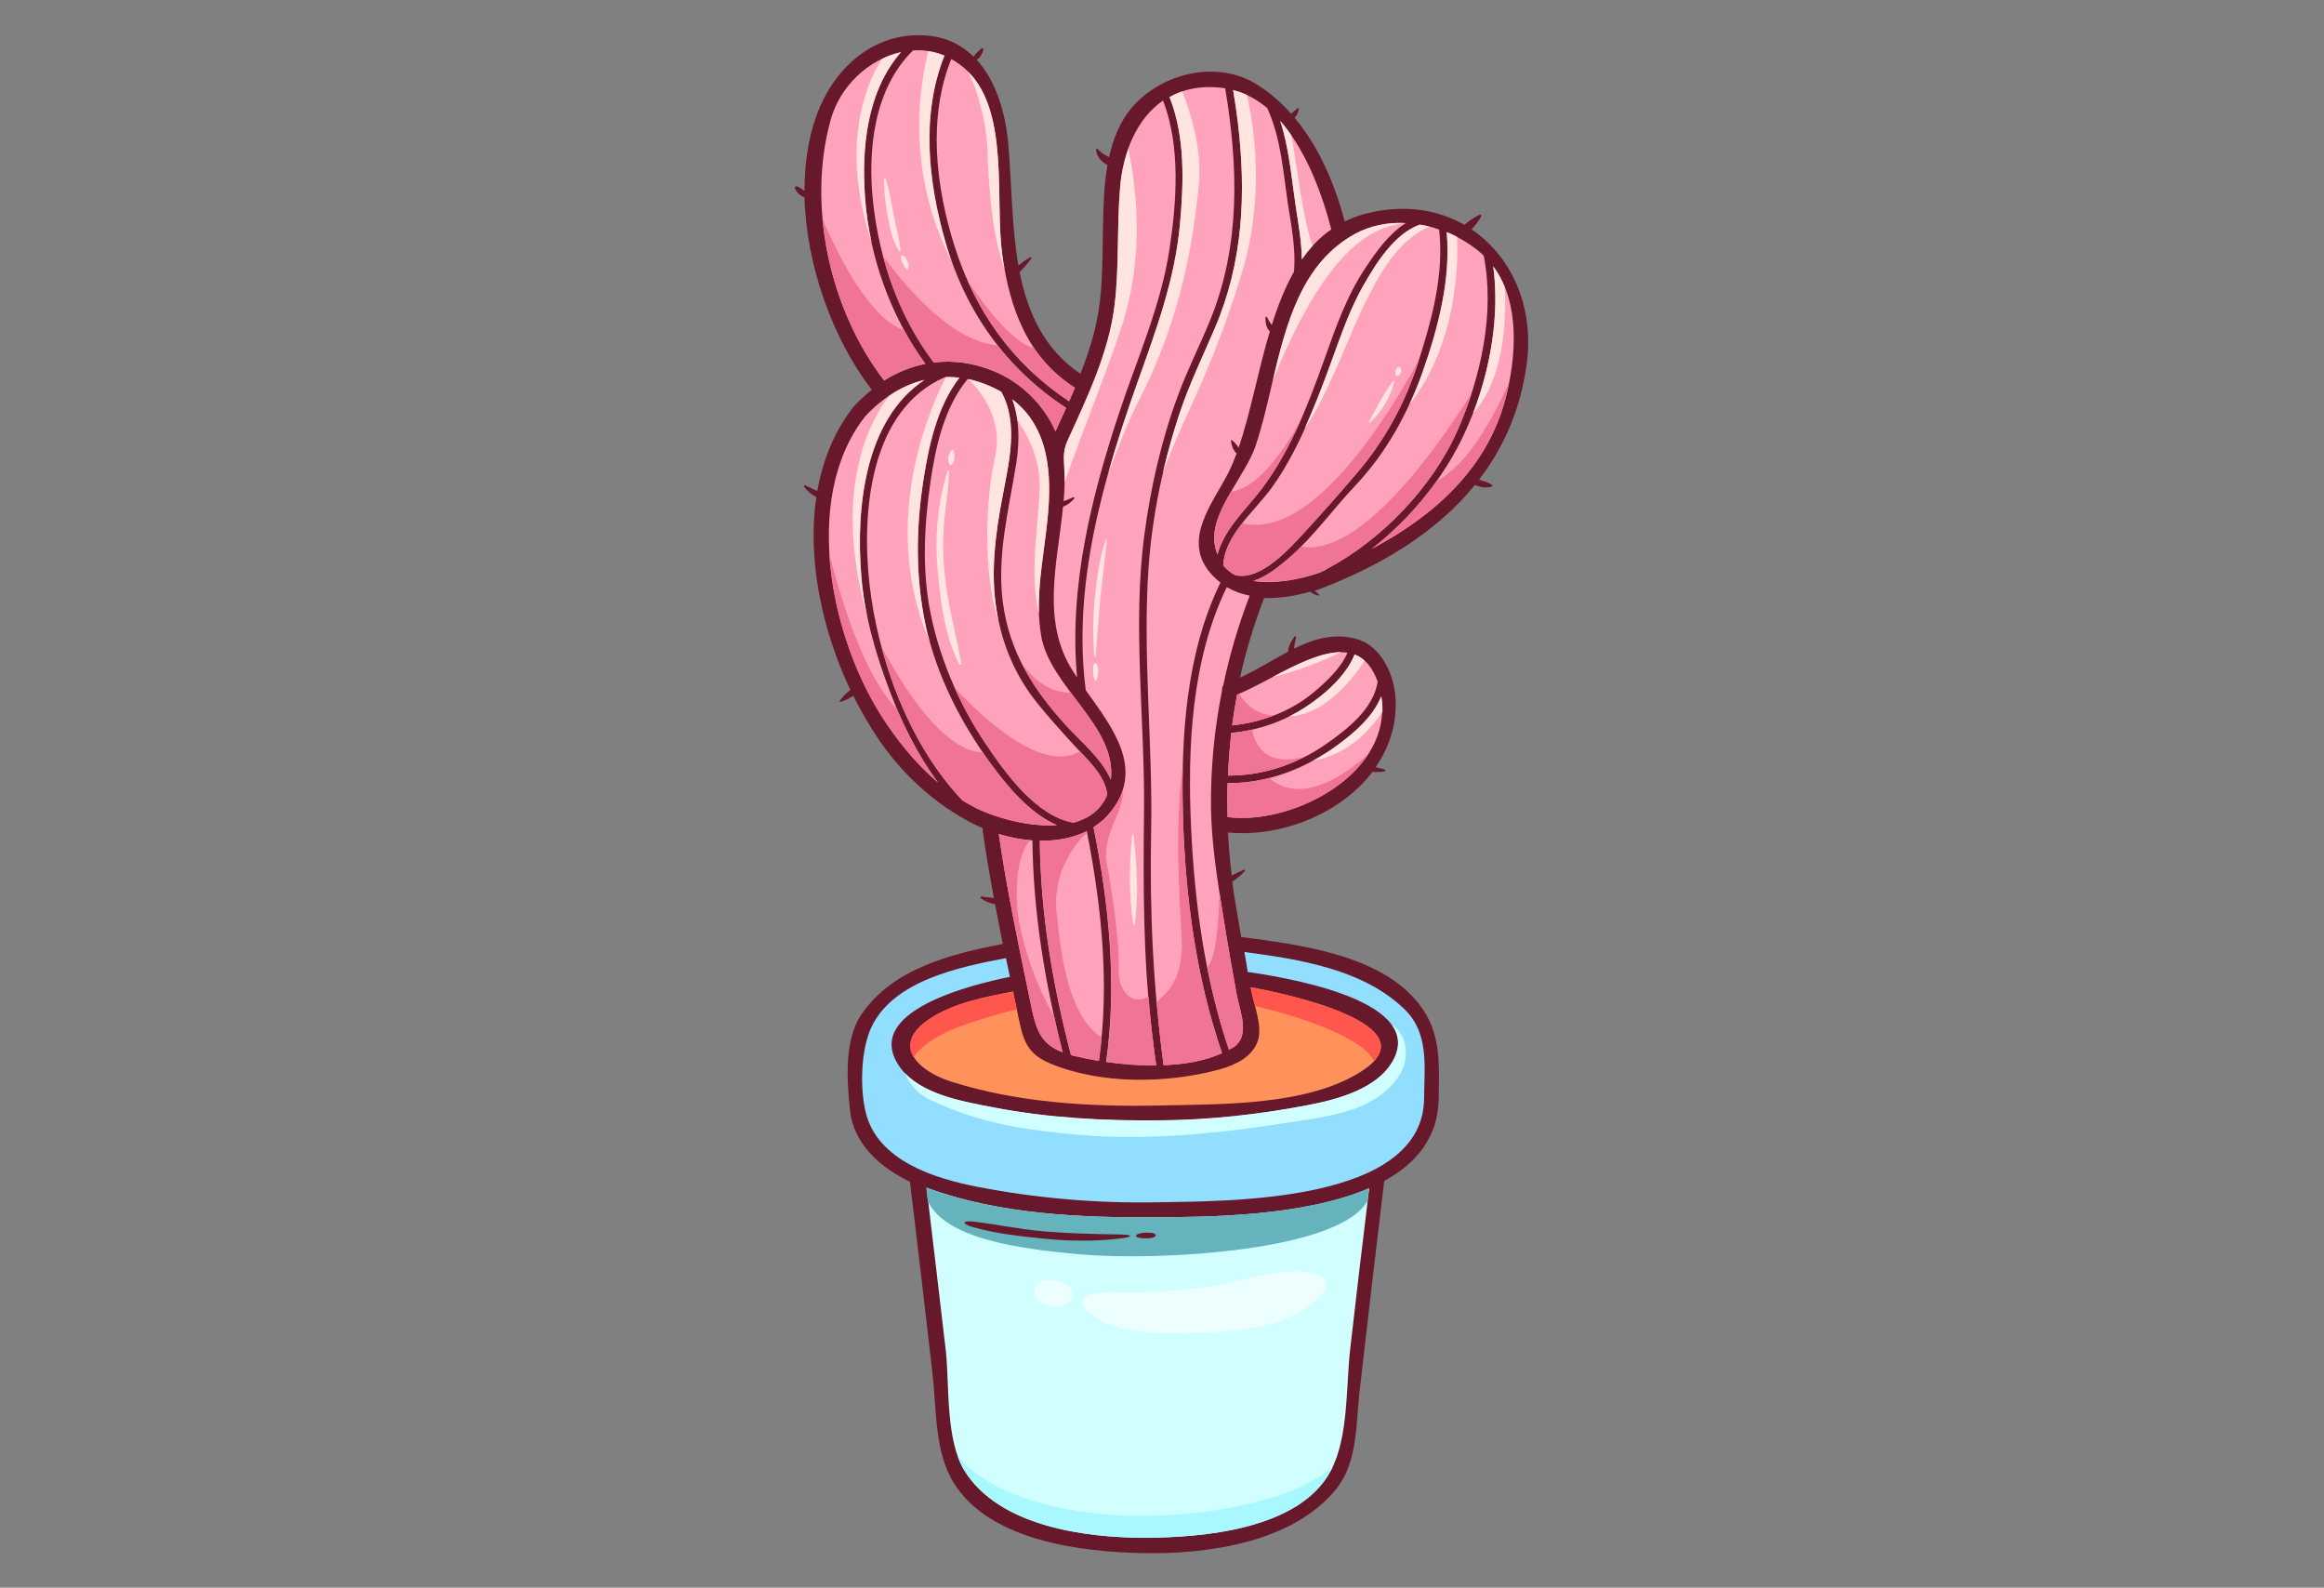 <?xml version="1.0" encoding="utf-8"?><!--Generator: Adobe Illustrator 25.2.0, SVG Export Plug-In . SVG Version: 6.00 Build 0)--><svg version="1.1" id="e37c00f5-ff96-45aa-87ea-1a24b78ba7bd" xmlns="http://www.w3.org/2000/svg" xmlns:xlink="http://www.w3.org/1999/xlink" x="0px" y="0px" viewBox="0 0 1176.6 803.7" style="enable-background:new 0 0 1176.6 803.7" xml:space="preserve"><rect x="0" y="0" width="1176.6" height="803.7" fill="#808080" stroke="none"/><style type="text/css">.st0{fill:#68182B;}
	.st1{fill:#FFA3BC;}
	.st2{fill:#FF915B;}
	.st3{fill:#D1FFFF;}
	.st4{fill:#ECFFFE;}
	.st5{fill:#91DEFF;}
	.st6{fill:#65B3BC;}
	.st7{fill:#A9F7FF;}
	.st8{fill:#FF564D;}
	.st9{fill:#F07493;}
	.st10{fill:#FFE4DF;}</style><g><g><path class="st0" d="M745,116.1c1.9-2,3.7-4.2,4.9-6.6c0.3-0.5-0.2-1-0.8-0.8c-2.8,1.3-5.4,3.1-7.7,5.1
			c-13.7-7.8-30.8-10.5-49.8-5.7c-3.9,1-7.4,2.4-10.8,4c-5-18.9-12.9-37.6-25.4-52.5c1.2-1.1,1.9-2.8,2.2-4.3
			c0.1-0.4-0.4-0.8-0.8-0.4c-1,0.9-2.1,1.7-3.1,2.7c-4.9-5.5-10.4-10.4-16.8-14.5C616.6,30,588.1,36.8,573,54.5
			c-6,7-9.4,15.7-11.5,25c-0.6-0.3-1.2-0.6-1.8-0.9c-1.6-0.9-2.7-2-4-3.2c-0.3-0.3-0.8-0.1-0.8,0.3c0.2,3.2,2.8,6.5,5.8,7.8
			c-2,11.2-2.1,23-2.3,33.4c-0.3,13.5-0.1,27-2.2,40.4c-1.7,10.8-5.1,21.5-9.2,31.9c-18.4-12.4-26.7-31-30.8-51.5
			c2.2-2,4.1-4.4,5.9-6.8c0.3-0.4-0.3-0.8-0.6-0.6c-2.1,1.1-4,2.6-5.9,4.1c-3.5-20.2-3.4-41.9-5.1-61.2c-1.3-15.2-5.9-31.9-16-42.9
			c1.7-1.1,2.9-3.2,3.4-5.1c0.1-0.5-0.5-1-0.9-0.7c-1.5,1.2-3,2.6-4.1,4.2c-6-5.9-13.7-9.9-23.6-10.7c-26.9-2.2-47.3,16.5-56,40.7
			c-4.2,11.7-6,24.7-6,38c-1-1-2.4-1.8-3.7-2.3c-0.7-0.3-1.4,0.3-1.1,1.1c1,2,2.7,3.8,4.8,4.3c0.9,34.9,14.5,71.9,33.6,96.9
			c0.2,0.2,0.4,0.4,0.5,0.6c-2.9,2.3-5.8,4.9-8.5,7.8c-0.2,0.2-0.4,0.4-0.6,0.6c-9.9,12.5-15.7,27.2-18.5,42.8
			c-0.4-0.2-0.9-0.3-1.3-0.5c-1.6-0.7-3.1-1.6-4.7-2.3c-0.4-0.2-1,0.2-0.7,0.7c1.5,2.1,3.7,3.9,6.2,5.2c-4.8,32.2,3.2,68,17.2,97.6
			c-2,1.6-3.9,3.5-5.3,5.5c-0.2,0.3,0.1,0.7,0.5,0.6c2.1-0.7,4.4-1.7,6.3-3.1c4.1,8.2,8.6,15.9,13.4,22.9
			c13.1,18.9,31.2,34.8,52.2,44.2c0,0.3-0.1,0.6-0.1,1c1.6,11.5,3.6,22.9,5.7,34.3c-2-0.3-4.2-0.4-6.1-0.8c-0.5-0.1-1,0.6-0.5,0.9
			c2,1.5,4.6,2.6,7.2,3c1.3,6.7,2.5,13.4,3.9,20.1c-26.2,5.1-56,12.5-71.7,35.9c-8.8,13.1-7.2,34.1-5.6,48.8
			c1.9,16.8,15.7,28.8,30.3,35.7c3.9,32.3,7.7,64.7,11.4,97c2.1,17.8,0.9,39.7,10.8,55.5c18.4,29.5,64.8,34.9,96,35.5
			c32.7,0.6,75.8-5.4,97.7-32.6c10.8-13.4,9.9-32.9,11.7-49.1c4.1-35.6,8.2-71.1,12.5-106.7c0,0,0,0,0,0
			c16.3-8.9,27.4-22.2,27.6-41.9c0.2-17.8,1.4-33.1-10-47.7c-19.6-25.1-60.7-30-90-33.9c-1-5.9-2-11.7-3-17.6
			c-0.6-3.5-1.1-6.9-1.5-10.4c2.3-1.6,4.4-3.2,6.3-5.4c0.3-0.4-0.1-0.9-0.5-0.6c-2.1,1-4.1,1.8-6.1,2.8c-0.9-7.3-1.5-14.5-1.9-21.7
			c26.6,2.6,56.9-9.3,73.2-30.7c2,0.2,4,0.1,6.1-0.2c0.5-0.1,0.5-0.9,0-1c-1.5-0.3-3-0.7-4.5-1.2c6.7-9.7,10.6-21.2,10.1-34.1
			c-0.5-11.9-6.9-26.9-19.3-30.6c-11.5-3.4-21.9-0.3-32.1,4.7c0-0.1,0-0.3,0-0.4c0.2-1.8,0.6-3.6,1-5.4c0.1-0.5-0.5-0.7-0.8-0.3
			c-1.5,2-3.2,4.9-3.3,7.7c-8.2,4.3-16.2,9.5-24.3,13.1c3-13.6,7.1-27,12.2-40.3c7.8,0.3,15.9-1.1,23.4-3.2c1.1,1,2.5,1.7,4.1,2
			c0.3,0.1,0.6-0.3,0.3-0.5c-0.7-0.7-1.5-1.4-2.2-2c1-0.3,2-0.6,3-1c30.8-11.8,58.7-28.6,78.1-52.5c2.7,1.1,5.7,1.7,8.5,0.8
			c0.4-0.1,0.5-0.7,0.1-0.9c-1.9-1.3-4.3-1.8-6.5-2.6c11.8-15.3,20.1-33.4,23.6-54.9C777.8,157.4,766.1,130.3,745,116.1z"/><g><path class="st1" d="M538,532.7c-9-35.4-14.9-70.7-15.3-107.3c-5.8-0.4-11.6-1.5-17-3.2c3.9,26.8,9.4,53.3,14.9,79.8
				C524,518.1,524.6,527.6,538,532.7z"/><path class="st1" d="M619.4,464.4c-3-18.3-6-36.9-6.3-55.5c-0.2-20,1.7-39.9,5.6-59.3c-0.1-0.9,0.1-1.8,0.6-2.6
				c3.2-15.5,7.7-30.6,13.4-45.5c-4.1-0.8-8-2.2-11.6-4.3c-17.9,36.8-19.9,81.1-18.1,121.1c1.7,38,6.9,76.9,19.2,113.1
				c0.6-0.4,1.3-0.7,1.9-1c9.4-5.9,3.5-18.5,1.9-27.6C623.7,490,621.4,477.2,619.4,464.4z"/><path class="st1" d="M626.3,351.6c-1,5.2-1.8,10.4-2.5,15.6c15.4-1.6,30.3-7.3,42.1-17.4c5.7-4.9,13.1-11.7,16.3-19.4
				C665.8,327.9,642.3,345.3,626.3,351.6z"/><path class="st1" d="M677,377.3c-16.2,11.8-35.2,19.3-55.5,19.1c-0.2,5.7-0.1,11.5,0,17.2c33.1,4.3,84.2-22.5,77.7-61.2
				C695.2,362.7,686,370.7,677,377.3z"/><path class="st1" d="M685.8,331.3c-3.3,8.4-10.7,15.9-17.2,21.1c-13.2,10.7-28.4,17-45.2,18.6c-0.8,7.2-1.4,14.4-1.7,21.6
				c17.7,0.1,35.1-5.8,49.6-15.9c11-7.7,24-17.8,26.2-31.6C694.8,337.4,690.7,333.2,685.8,331.3z"/><path class="st1" d="M750,128.3c-5-4.4-11.1-8.1-17.6-10.8c2.1,23.9-4.2,48.1-12.1,70.5c-7.6,21.5-18.6,41.4-34.4,58.1
				c-11.4,12.1-21.1,25.8-33.7,36.7c-5,4.3-11.1,9.2-17.7,11.3c10.7,1.7,23.5-0.8,32.4-3.8c1.2-0.5,2.5-1,3.7-1.5
				c0.2-0.2,0.3-0.4,0.6-0.5c28.1-14.7,54-41.6,66.8-70.7c11.7-26.7,18.9-59,13.2-88.1C750.9,129.2,750.5,128.7,750,128.3z"/><path class="st1" d="M538.8,236.4c0.4,5.7,0.2,11.5-0.3,17.3c0.1,0,0.2-0.1,0.3-0.1c1.6-0.6,3.1-1.3,4.6-1.9
				c0.3-0.1,0.7,0.3,0.5,0.6c-1.2,1.6-3,2.9-4.7,3.8c-0.3,0.1-0.6,0.3-1,0.4c-2.8,28.6-11.3,57.9,5.1,83.4c0.6,1,1.3,2,2,3
				c-4.2-45.6,7.2-91.5,21.5-134.5c9-27.1,21-53.8,25.3-82.3c3.6-23.6,5.7-52.3-3.3-75.2c-13,9-20.2,25.6-21.7,43.7
				c-1.7,19.9-0.4,39.9-2.8,59.7c-2.8,23.5-13.6,46.3-23.5,67.9C538.5,227.4,538.4,230,538.8,236.4z"/><path class="st1" d="M512.5,202.2c3.7,10,3.7,21.1,2.1,31.8c-3.7,23.4-10,46.8-6.9,70.7c3.3,25.2,15.2,44,32,62.5
				c7.1,7.8,18.2,16.9,22.7,27.5c3.2-27.1-30.9-46.8-35.3-73c-3.3-19.7,1.2-38.9,3.2-58.5C532.7,240.7,531.5,216.6,512.5,202.2z"/><path class="st1" d="M489.9,191.9c-11.8,14.2-16.2,34.1-18.8,51.9c-3.3,22.8-4.5,46.3,0.5,68.9c4.9,22.5,14.5,44.5,27.4,63.7
				c9.8,14.6,25.5,36.7,44.5,40c7.7-2.1,13.9-6.4,17.1-14.2c-1.2-10.2-10.7-18.2-17.4-25.6c-6.1-6.7-12.2-13.4-17.9-20.5
				c-11.3-14-17.9-29.7-20.8-47.5c-3.1-19-0.5-38.7,3.1-57.4c3.2-17.1,8.2-37-0.7-52.9C501.2,195.3,495.5,193.1,489.9,191.9z"/><path class="st1" d="M543.9,534.5c3.8,0.9,8,1.7,12.4,2.5c5.6-38.2,1.4-78.6-6.1-116.3c-7.2,3.6-15.4,5-23.8,4.9
				c0.4,37,6.5,72.7,15.8,108.5C542.8,534.2,543.3,534.4,543.9,534.5z"/><path class="st1" d="M478.4,190.9c-37.9,16.5-42.3,68.1-38.2,104.7c4.3,38.1,20.1,81.3,47.1,109.6c1.8,1.1,3.7,2.2,5.6,3.2
				c9.9,5.2,27.3,10.3,42.2,9.3c-13.9-6-25.4-20-33.7-31.4c-14.9-20.4-27.2-44.4-32.6-69.2c-5.3-24.6-5.1-49.6-1.2-74.4
				c2.8-17.8,7-37,18.2-51.6C483.2,190.9,480.8,190.8,478.4,190.9z"/><path class="st1" d="M592.1,49.1c8,20,7.2,43.3,5.3,64.3c-2.5,28-12.2,54.1-21.6,80.4c-17.5,49.4-32.9,102.7-26.1,155.6
				c13.4,18.7,29.6,39.4,13.2,60.8c-2.7,3.5-5.8,6.3-9.3,8.5c7.8,38.5,12,79.7,6.4,118.8c8,1.2,16.7,1.9,25.3,1.8
				c-0.8-6.1-1.6-12.1-2.3-18.2c-4.3-36.9-4.2-73.2-3.8-110.2c0.5-46.7-6-94,0.2-140.4c3.2-24,8.6-47.8,17.1-70.6
				c4.8-13,11.1-25.3,16.3-38.1c15.3-37.8,14.1-77.4,7.5-117.1C609.1,43,599.7,44.9,592.1,49.1z"/><path class="st1" d="M462.3,25.5c-20,19.4-23.2,51.1-20.2,77.5c3.2,28.8,13.1,57.2,30.7,80.5c9.7-1.2,19.9,0.1,30.2,4.3
				c13.9,5.6,25.4,16.9,31.4,30.5c1.8-3.9,3.6-7.8,5.4-11.8c-30.4-19.8-51-48.9-61-83.7c-8.8-30.5-12.6-64.6-0.6-94.7
				C473,26,467.6,25.2,462.3,25.5z"/><path class="st1" d="M507.4,128.7c-3.7-27,3.8-71.8-17.3-92.5c-2.7-2.6-5.5-4.7-8.5-6.3c-12,29.8-7.8,64.9,1.7,94.8
				c10.3,32.6,29.3,59.5,58,78.4c1-2.3,2-4.5,2.9-6.8C520.2,180.9,511.2,156.3,507.4,128.7z"/><path class="st1" d="M756,134.8c3.8,28.2-2.9,59.5-14.6,84.7c-10.3,22.2-27,42.9-46.9,58.3c31-16.4,58.2-40.2,67.6-75.6
				C767.6,181.4,769.9,153.4,756,134.8z"/><path class="st1" d="M447.6,192.6C447.6,192.6,447.6,192.7,447.6,192.6c6.6-4.1,13.6-7,20.9-8.4c-17.7-24.3-28.3-54.2-30.6-84.1
				c-1.9-25.2,1-54.1,18.2-73.7c-16.1,3.6-30.7,16.9-35.5,34.1C408.4,104.3,420.2,156.9,447.6,192.6z"/><path class="st1" d="M624.3,45.6c0.9,5.4,1.8,10.9,2.4,16.4c4.3,35.9,2.7,70.8-11.7,104.3c-6,14.1-12.7,27.8-17.6,42.4
				c-8.4,25.4-14,51.8-15.9,78.5c-3.1,44.4,2.2,89.3,1.3,133.8c-0.8,39.8,1,78.7,6.3,118.2c10.7-0.4,21.1-2.2,29.6-6.1
				c-13.2-38.3-18.7-80-19.8-120.3c-1-39.3,1.4-81.9,19-117.9c-2-1.5-3.8-3.3-5.5-5.3c-13.9-16.9,2.1-35.6,9.6-50.5
				c1.5-3,2.8-6.2,4.1-9.6c-1.8-1.3-2.6-4.2-2.9-6.2c-0.1-0.4,0.3-0.6,0.6-0.4c1.3,1,2.4,2.3,3.3,3.7c6-17.4,9.8-38.9,15.8-58.9
				c-1.9-1.5-2.3-4.8-2.2-7c0-0.5,0.6-0.5,0.8-0.1c0.6,1.4,1.5,2.6,2.4,3.9c3-9.6,6.6-18.8,11.2-26.9c1.1-11.5-1.4-23.6-3.1-34.7
				c-2.4-16.3-3.5-33-10.4-48.2C636.5,50.5,630.7,47.2,624.3,45.6z"/><path class="st1" d="M686.2,118.3c-37.7,20.4-38.3,71.7-50.6,107.6c-5.1,14.8-22.1,32.5-20.8,48c0.2,2.6,0.8,4.8,1.6,6.9
				c2.9-11.7,12.7-21.3,20.3-30.7c15.8-19.6,25.3-44.5,33.7-67.9c5.9-16.6,11.4-32.5,21.3-47.2c5.2-7.8,11.7-16.9,20.1-22.1
				C702.9,112.4,694.1,114.1,686.2,118.3z"/><path class="st1" d="M474.9,396.1c-10.4-14-18.3-30-24.4-46.2c-7.2-18.8-12.8-38.3-14.4-58.5c-2.8-34.4,1.8-79.1,32-99.1
				c-10.9,2.6-21.2,8.9-30.1,18.5c-33,42-16.8,115.7,11.4,156.3C456.5,377.6,465,387.7,474.9,396.1z"/><path class="st1" d="M656,104.4c1.3,8.6,3,17.9,3.1,26.9c4.1-5.9,9-11.1,14.9-15.2c-4.4-17.2-12.5-39.7-25.9-54.9
				C652.7,75.1,653.8,89.8,656,104.4z"/><path class="st1" d="M718.9,113.7c-13.1,4.7-22.5,20-28.8,31.2c-8,14.2-12.6,29.4-18.4,44.7c-7.4,19.6-15.5,40.1-27.8,57.2
				c-8.5,11.8-23.9,24-24.6,39.4c1.7,2.1,3.8,3.8,6.2,5c13,2.9,27.7-13.9,35.2-22c9-9.8,17.9-19.9,26.5-30
				c13.9-16.3,24-34.8,30.6-55.2c7-21.8,13.4-44.8,10.8-67.8C725.4,115,722.2,114.2,718.9,113.7z"/></g><path class="st2" d="M531.4,538.2c-13.1-5.5-13.8-14.1-16.6-27.2c-0.6-3-1.3-6.1-1.9-9.1c-14.4,2.8-30.4,5.8-42.6,14.1
			c-19,12.8-6,26,11.2,31.5c33.6,10.7,70.7,12.9,105.8,12.1c31.2-0.7,75.2,0.2,102.3-17.5c34.9-22.8-35.8-38.7-56.4-42.3
			c0.1,0.3,0.1,0.7,0.2,1c1.2,7.2,6,18.7,3.4,26.1c-2.8,8.1-11.1,12.1-18.9,14.3C591.2,548.6,557.1,549.1,531.4,538.2z"/><path class="st3" d="M488.4,744.6c17.5,28,60.9,33.8,90.8,33.8c29.2,0,78.5-4,94.5-33.8c9.2-17.1,7.7-43,9.9-61.9
			c3.1-27.1,6.3-54.2,9.6-81.2c-33.4,14.4-81.9,14.5-106.8,14.7c-38.6,0.3-80.7-1.4-117.3-15c3.3,27.7,6.6,55.3,9.8,83
			C480.7,701.7,478.7,729.1,488.4,744.6z"/><path class="st4" d="M558.4,669c14.2,6.6,33.9,6.1,47.4,5.7c18.9-0.6,43.3-2.5,58.6-14.8c12.7-10.3,6-15.8-6.2-16.3
			c-14.5-0.6-28.8,4.8-43.8,7.3c-12.3,2-24.9,2.9-37.3,3.3c-5.9,0.2-12-0.2-18,0C539.1,654.9,550.3,665.2,558.4,669z M529.6,660.6
			c2,0.8,4.4,1.2,6.5,0.7c8.3-1.9,9.2-8.1,2.4-11.7c-2.3-1.2-4.6-1.6-7.2-1.8C522.2,647.3,521,657.3,529.6,660.6z"/><path class="st5" d="M711.1,510.9c-20.9-20.3-53.2-25.3-81.1-29c0.6,3.3,1.2,6.7,1.7,10.1c0,0,0.1,0,0.1,0
			c13.9,2.1,89.4,13.1,73.9,44c-7.7,15.3-28.9,20.7-44.2,23.6c-24.5,4.7-49.4,7.4-74.4,7.6c-28,0.3-56.4-1.2-83.9-6.5
			c-15-2.9-37.4-6.5-47.3-20.1c-21-28.7,37.1-42.4,55.4-46.1c-0.7-3.2-1.3-6.4-2-9.5c-23.7,4.5-56.7,11.3-68,34.7
			c-5.6,11.6-6,31.6-2.9,43.8c6.2,24.2,34.9,33.1,56.6,37.3c30,5.8,60.6,8.4,91.2,7.8c35-0.7,134.8,0.7,134.8-53
			C721.1,539.9,723.6,523,711.1,510.9z"/><path class="st3" d="M704.6,518.6c3.6,4.9,4.5,10.7,1.2,17.3c-7.7,15.3-28.9,20.7-44.2,23.6c-24.5,4.7-49.4,7.4-74.4,7.6
			c-28,0.3-56.4-1.2-83.9-6.5c-14-2.7-34.4-6-45.1-17.4c4.8,11.2,12.5,13.6,21.1,17.2c21,8.9,44.5,12.2,67.2,14.1
			c22.4,1.9,45,1.1,67.4-1.2c11.4-1.1,22.7-2.7,34-4.4c10.8-1.6,21.8-3,32.3-5.9c11.4-3.1,22.3-8.9,28.6-19.2
			C713,536.8,713.6,524.7,704.6,518.6z"/><path class="st6" d="M586.2,616.2c-38.6,0.3-80.7-1.4-117.3-15c0.3,2.2,0.5,4.4,0.8,6.7c8.7,18.8,44.4,24.2,77.8,27.1
			c39.5,3.4,130.8-1.7,144.8-27.1c0.3-2.1,0.5-4.3,0.8-6.4C659.6,615.8,611.1,616,586.2,616.2z"/><path class="st7" d="M484.8,737c1,2.8,2.1,5.3,3.6,7.6c17.5,28,60.9,33.8,90.8,33.8c29.2,0,78.5-4,94.5-33.8c0.3-0.6,0.7-1.3,1-2
			c-9.1,7.5-20.5,12.6-32.9,16.1C583.7,775.4,509.8,767.7,484.8,737z"/><g><path class="st8" d="M633.1,499.7c0.1,0.3,0.1,0.7,0.2,1c0.4,2.5,1.3,5.5,2.1,8.6c17.1,3.7,53.9,14.8,60.3,27.7
				C714.2,517,652.2,503.1,633.1,499.7z"/><path class="st8" d="M504.6,513.6c3.3-1,6.7-1.9,10.1-2.6c-0.6-3-1.3-6-1.9-9c-14.4,2.8-30.4,5.8-42.6,14.1
				c-9.8,6.6-11.1,13.4-7.7,19.1C470.7,523.6,487.8,518.6,504.6,513.6z"/></g><g><path class="st9" d="M619.4,464.4c-0.7-4.2-1.4-8.4-2-12.6c-0.4,16.9-2,33.4-6.2,37.9c2.8,14.1,6.4,28.1,11,41.7
				c0.6-0.4,1.3-0.7,1.9-1c9.4-5.9,3.5-18.5,1.9-27.6C623.7,490,621.4,477.2,619.4,464.4z"/><path class="st9" d="M538,532.7c-1.6-6.2-3.1-12.4-4.4-18.6c-9-14.7-18.3-40.7-18.8-58.6c-0.6-20,4.5-27.7,6.8-30.2
				c-5.5-0.5-10.9-1.6-16-3.2c3.9,26.8,9.4,53.3,14.9,79.8C524,518.1,524.6,527.6,538,532.7z"/><path class="st9" d="M517.3,335.9c5.6,11.2,13.3,21.3,22.4,31.3c7.1,7.8,18.2,16.9,22.7,27.5c1.9-16.3-9.7-30-20.2-44
				C531.4,350.6,523.3,344.2,517.3,335.9z"/><path class="st9" d="M487.3,405.2c1.8,1.1,3.7,2.2,5.6,3.2c9.9,5.2,27.3,10.3,42.2,9.3c-13.9-6-25.4-20-33.7-31.4
				c-1.3-1.8-2.6-3.6-3.8-5.4c-20-0.7-40.2-32.7-51.3-53.5C453.9,356.1,467.6,384.6,487.3,405.2z"/><path class="st9" d="M566.4,490.7c0.4-18.3-5.4-51.3-6.5-55.9c-0.4-15.7,8.9-23,8.6-34.8c-1.1,3.4-2.9,6.9-5.5,10.3
				c-2.7,3.5-5.8,6.3-9.3,8.5c7.8,38.5,12,79.7,6.4,118.8c8,1.2,16.7,1.9,25.3,1.8c-0.8-6.1-1.6-12.1-2.3-18.2
				c-0.6-5.6-1.2-11.2-1.6-16.8C574.3,509,566.2,503.4,566.4,490.7z"/><path class="st9" d="M483.3,348.2c4.4,9.9,9.7,19.4,15.7,28.3c9.8,14.6,25.5,36.7,44.5,40c7.7-2.1,13.9-6.4,17.1-14.2
				c-1-8.6-7.8-15.6-13.9-21.9C528.4,390.7,501.1,367.1,483.3,348.2z"/><path class="st9" d="M658.8,276.7c-2.1,2.1-4.2,4.1-6.5,6c-5,4.3-11.1,9.2-17.7,11.3c10.7,1.7,23.5-0.8,32.4-3.8
				c1.2-0.5,2.5-1,3.7-1.5c0.1-0.2,0.3-0.4,0.6-0.5c28.1-14.7,54-41.6,66.8-70.7c2.6-5.9,5-12.1,7-18.5
				C726.8,228.1,688.4,281.9,658.8,276.7z"/><path class="st9" d="M585.6,507.3c0.9,10.6,2.1,21.2,3.5,31.9c10.7-0.4,21.1-2.2,29.6-6.1c-13.2-38.3-18.7-80-19.8-120.3
				c-0.2-8-0.3-16-0.1-24.2c-5.1,33.5-0.1,86.9-0.4,90.8C597.6,495.3,593.1,500.4,585.6,507.3z"/><path class="st9" d="M621.7,392.6c13.5,0.1,26.8-3.3,38.8-9.5c-19.7,5.2-25.1-5.9-26.6-13.8c-3.5,0.8-7,1.4-10.6,1.7
				C622.6,378.2,622,385.4,621.7,392.6z"/><path class="st9" d="M534.9,461.6c-2.2-22.1,11.7-36.8,15.5-40.3c0-0.2-0.1-0.4-0.1-0.6c-7.2,3.6-15.4,5-23.8,4.9
				c0.4,37,6.5,72.7,15.8,108.5c0.6,0.2,1.1,0.3,1.7,0.5c3.8,0.9,8,1.7,12.4,2.5c0.6-4,1-7.9,1.4-11.9
				C540.8,514.4,537,482.9,534.9,461.6z"/><path class="st9" d="M447,129.6c5.1,19.4,13.6,37.9,25.7,53.9c9.7-1.2,19.9,0.1,30.2,4.3c13.9,5.6,25.4,16.9,31.4,30.5
				c1.8-3.9,3.6-7.8,5.4-11.8c-13.5-8.8-25.1-19.5-34.7-31.7C483.3,173,461.2,148.8,447,129.6z"/><path class="st9" d="M764,193.7c-8.4,18.8-21.4,42-36.6,49.7c-9.2,12.9-20.5,24.8-33,34.5c31-16.4,58.2-40.2,67.6-75.6
				C762.8,199.5,763.5,196.7,764,193.7z"/><path class="st9" d="M447.6,192.6C447.6,192.6,447.6,192.7,447.6,192.6c6.6-4.1,13.6-7,20.9-8.4c-4-5.5-7.6-11.2-10.9-17.2
				c-16-5.1-31.2-33.2-41.2-56C419.2,140.6,430.3,170,447.6,192.6z"/><path class="st9" d="M490,142.5c11.1,24.6,28,45.3,51.2,60.6c1-2.3,2-4.5,2.9-6.8c-8.7-5.6-15.4-12.4-20.6-20.1
				C513.8,174,500.7,158,490,142.5z"/><path class="st9" d="M623.2,248.9c-4.9,8.4-9.1,17-8.4,25c0.2,2.6,0.8,4.8,1.6,6.9c2.9-11.7,12.7-21.3,20.3-30.7
				c9.1-11.4,16.2-24.5,22.2-38.1C649.9,228.3,636.8,247.3,623.2,248.9z"/><path class="st9" d="M623.8,367.2c7.2-0.7,14.3-2.4,21-5c-9.6-0.7-14.8-6.5-17.4-11c-0.4,0.2-0.8,0.3-1.1,0.5
				C625.4,356.8,624.5,362,623.8,367.2z"/><path class="st9" d="M642.7,393.8c-6.9,1.8-13.9,2.7-21.2,2.6c-0.2,5.7-0.1,11.5,0,17.2c23.8,3.1,57.1-9.9,71.3-31.9
				C663.7,407.5,648.2,398.9,642.7,393.8z"/><path class="st9" d="M628.9,264.9c-5.1,6.5-9.2,13.5-9.6,21.3c1.7,2.1,3.8,3.8,6.2,5c13,2.9,27.6-13.9,35.2-22
				c9-9.8,17.9-19.9,26.5-30c13.9-16.3,24-34.8,30.6-55.2c0.2-0.6,0.4-1.2,0.6-1.8C704.1,208.4,664.7,273.7,628.9,264.9z"/><path class="st9" d="M474.9,396.1c-8.5-11.4-15.2-24.1-20.8-37.2c-17.1-17.1-29.1-58-34.3-78.8c1.9,31.8,13.9,64.5,29.5,87
				C456.5,377.6,465,387.7,474.9,396.1z"/></g><g><path class="st10" d="M554.2,344.3c0.2,0.5,0.8,0.5,1,0c0.6-1.6,0.7-3.2,0.8-4.9c0-1.3-0.2-3-1.3-3.7c-0.1-0.1-0.3-0.1-0.5,0.1
				c-1,1-0.8,2.4-0.8,3.7C553.3,341,553.6,342.7,554.2,344.3z"/><path class="st10" d="M559.8,273.4c-3.1,9-4.4,18.4-5.4,27.8c-1,10.3-1.3,20.6-0.4,30.9c0,0.5,0.7,0.5,0.7,0
				c0.9-9.8,1.5-19.6,2.4-29.4c0.9-9.8,2.4-19.5,3.3-29.2C560.5,273.1,559.9,273,559.8,273.4z"/><path class="st10" d="M503.7,231.7c-4.4,19-6.5,58,1.8,82.3c-0.4-1.8-0.7-3.5-1-5.4c-3.1-19-0.5-38.7,3.1-57.4
				c3.2-17.1,8.2-37-0.7-52.9c-5.6-3.2-11.3-5.3-16.9-6.5c0,0,0,0,0,0C493.7,195.2,508.7,210,503.7,231.7z"/><path class="st10" d="M693.6,213.8c5.9-5.2,10.4-12.9,12.3-20.5c0.1-0.4-0.4-0.6-0.7-0.3c-4.7,6.2-8.3,13.6-12.1,20.4
				C692.9,213.8,693.3,214.1,693.6,213.8z"/><path class="st10" d="M470.5,324.4c-0.7-2.4-1.3-4.8-1.8-7.2c-5.3-24.6-5.1-49.6-1.2-74.4c2.8-17.8,7-37,18.2-51.6
				c-2.3-0.3-4.5-0.4-6.7-0.4C474.2,199.7,443.5,261.2,470.5,324.4z"/><path class="st10" d="M707.6,190.3c1.8-0.5,2.5-3.5,1-4.6c-0.6-0.4-1.5,0.8-1.7,1.2c-0.5,0.9-0.8,2.2-0.1,3.1
				C706.9,190.2,707.3,190.4,707.6,190.3z"/><path class="st10" d="M436,291.4c-2.8-34.4,1.8-79.1,32-99.1c-6.2,1.5-12.3,4.2-17.9,8.1c-9.2,12-29.1,47.1-11.2,111
				C437.5,304.7,436.5,298.1,436,291.4z"/><path class="st10" d="M438,100.1c-1.9-25.2,1-54.1,18.2-73.7c-3.3,0.7-6.6,1.9-9.7,3.4c-7.8,12.3-21.5,43.4-5.2,93.1
				C439.7,115.4,438.5,107.7,438,100.1z"/><path class="st10" d="M597.4,113.4c-2.5,28-12.2,54.1-21.6,80.4c-5.3,14.9-10.4,30.2-14.7,45.7c4.4-11.4,9.6-25.5,16-37.8
				c21.5-42.1,27-81,29.8-107.3c2-18.3-4.3-37.9-8.3-48.1c-2.3,0.8-4.5,1.7-6.5,2.9C600.1,69.1,599.3,92.4,597.4,113.4z"/><path class="st10" d="M745.9,209c15.2-16.5,16.8-45.4,16-63.5c-1.5-3.8-3.4-7.3-5.9-10.6C759.3,159.2,754.7,185.9,745.9,209z"/><path class="st10" d="M481.7,235.3c1.9-1.9,1.8-5,1.1-7.4c-0.1-0.3-0.6-0.5-0.8-0.2c-1.8,2-2.7,5.1-1.3,7.5
				C480.9,235.5,481.4,235.6,481.7,235.3z"/><path class="st10" d="M574.5,467.8c2.1-14.9,1-30.5-0.6-45.3c0-0.4-0.6-0.4-0.7,0c-1.6,14.9-1.7,30.5,0.5,45.3
				C573.8,468.3,574.5,468.3,574.5,467.8z"/><path class="st10" d="M479.8,238.3c-5.4,16.9-6.7,35.1-4.9,52.7c1.5,15.2,3.7,31.8,10.9,45.4c0.3,0.5,1,0.1,0.9-0.4
				c-2.8-15.5-7-30.6-8.5-46.3c-0.8-8-0.9-16-0.3-24.1c0.7-9.1,2.4-18.1,2.6-27.3C480.5,238,479.9,237.9,479.8,238.3z"/><path class="st10" d="M526,310.4c-0.5-15.8,2.7-31.4,4.3-47.2c2.3-22.6,1.1-46.7-17.8-61.1c1.3,3.4,2.1,7,2.6,10.7
				c4.1,5.7,10.4,16.6,11.2,30C527.1,258.7,520.4,288.7,526,310.4z"/><path class="st10" d="M564.3,154.5c-2.8,23.5-13.6,46.3-23.5,67.9c-2.3,5-2.4,7.7-2,14c0.2,2.6,0.2,5.2,0.2,7.8
				c8.7-25.3,20.2-52.7,28.4-77.4c12.7-38.2,7.7-72,3.9-91.5c-2.2,6.1-3.6,12.7-4.2,19.5C565.4,114.7,566.7,134.7,564.3,154.5z"/><path class="st10" d="M626.7,61.9c4.3,35.9,2.7,70.8-11.7,104.3c-6,14.1-12.7,27.8-17.6,42.4c-3.4,10.1-6.3,20.4-8.7,30.9
				c4.1-11.5,9.3-23,15.9-37.4c10.5-23,19-46.4,24.8-66.2c7.6-25.9,8.8-57.2,1.9-87.8c-2.2-1.1-4.6-1.9-7-2.5
				C625.2,51,626,56.5,626.7,61.9z"/><path class="st10" d="M656,104.4c1.3,8.6,3,17.9,3.1,26.9c1.7-2.4,3.5-4.7,5.5-6.9c-4.9-12.3-8.4-43.5-10.8-55.9
				c-1.8-2.6-3.6-5-5.6-7.3C652.7,75.1,653.8,89.8,656,104.4z"/><path class="st10" d="M490,36.2C490,36.2,490,36.2,490,36.2c5.7,10.3,10.4,30.8,10,43.6c0.9,16.3,2,38,8.6,56.6
				c-0.5-2.5-0.9-5.1-1.2-7.7C503.6,101.7,511.2,56.8,490,36.2z"/><path class="st10" d="M720.4,188c-2,5.8-4.3,11.4-6.9,16.9c25.1-32,24.7-74.1,24.2-85c-1.7-0.9-3.4-1.7-5.2-2.4
				C734.6,141.4,728.2,165.7,720.4,188z"/><path class="st10" d="M481.6,131.9c-1-3-2-6-2.9-9c-8.8-30.5-12.6-64.6-0.6-94.7c-2.6-1.1-5.4-1.9-8.1-2.3
				C466.4,39.7,457.5,84.7,481.6,131.9z"/><path class="st10" d="M459.1,136.3c0.2,0.1,0.5,0,0.6-0.2c0.7-1.5,0.2-3-0.5-4.4c-0.4-0.8-1.4-2.9-2.6-2.3
				c-1.1,0.6-0.3,2.5,0.1,3.3C457.3,134.1,457.9,135.4,459.1,136.3z"/><path class="st10" d="M677,377.3c-3.9,2.9-8,5.4-12.2,7.7c18-3,29.2-15.8,35.1-24.7c0.1-2.6-0.1-5.2-0.5-7.8
				C695.2,362.7,686,370.7,677,377.3z"/><path class="st10" d="M644.3,342.7c8.1-1.9,20.5-5.7,34.7-12.6C668.7,330.1,656,336.5,644.3,342.7z"/><path class="st10" d="M668.6,352.4c-5,4-10.2,7.4-15.7,10.2c18.8-0.8,33.2-20.8,38-28.2c-1.6-1.4-3.2-2.4-5.1-3.1
				C682.5,339.7,675.1,347.2,668.6,352.4z"/><path class="st10" d="M690,144.9c-8,14.2-12.6,29.4-18.4,44.7c-3.4,9.1-7,18.3-11.1,27.3c12.4-17.9,21.5-45,30.3-62.9
				c9.9-20.2,18.7-32.8,32.8-39.3c-1.6-0.4-3.2-0.7-4.8-1C705.8,118.3,696.4,133.7,690,144.9z"/><path class="st10" d="M455.9,126.6c-0.5-5.7-2.1-11.2-3.2-16.8c-1.3-6.5-2.2-12.9-4.3-19.2c-0.1-0.4-0.7-0.3-0.8,0.1
				c-0.1,6.3,0.6,12.3,1.8,18.5c1.1,6.1,2.3,12.3,5.6,17.7C455.3,127.2,456,127.1,455.9,126.6z"/><path class="st10" d="M686.2,118.3c-26.9,14.6-34.9,45-41.8,74.3c30.3-75.1,55.3-77.4,66.3-79.7
				C702.2,112.6,693.8,114.2,686.2,118.3z"/></g><path class="st0" d="M567.4,624.9c-13.1-0.2-26.2-0.5-39.2-1.6c-11.8-1-23.4-3.5-35.1-4.9c-6.1-0.7-6.4,1.1-0.4,2.8
			c11.5,3.3,23.9,4.6,35.6,5.8c13.1,1.3,26.1,1.5,39-0.1C573.7,626.2,573.8,625,567.4,624.9z"/><path class="st0" d="M577.5,626.7c1.4,0.2,2.9,0.2,4.4,0.1c4.2-0.3,4.3-2.7,0.2-2.8c-1.4-0.1-2.9,0-4.2,0.2
			C574.4,624.8,574.2,626.3,577.5,626.7z"/></g></g></svg>